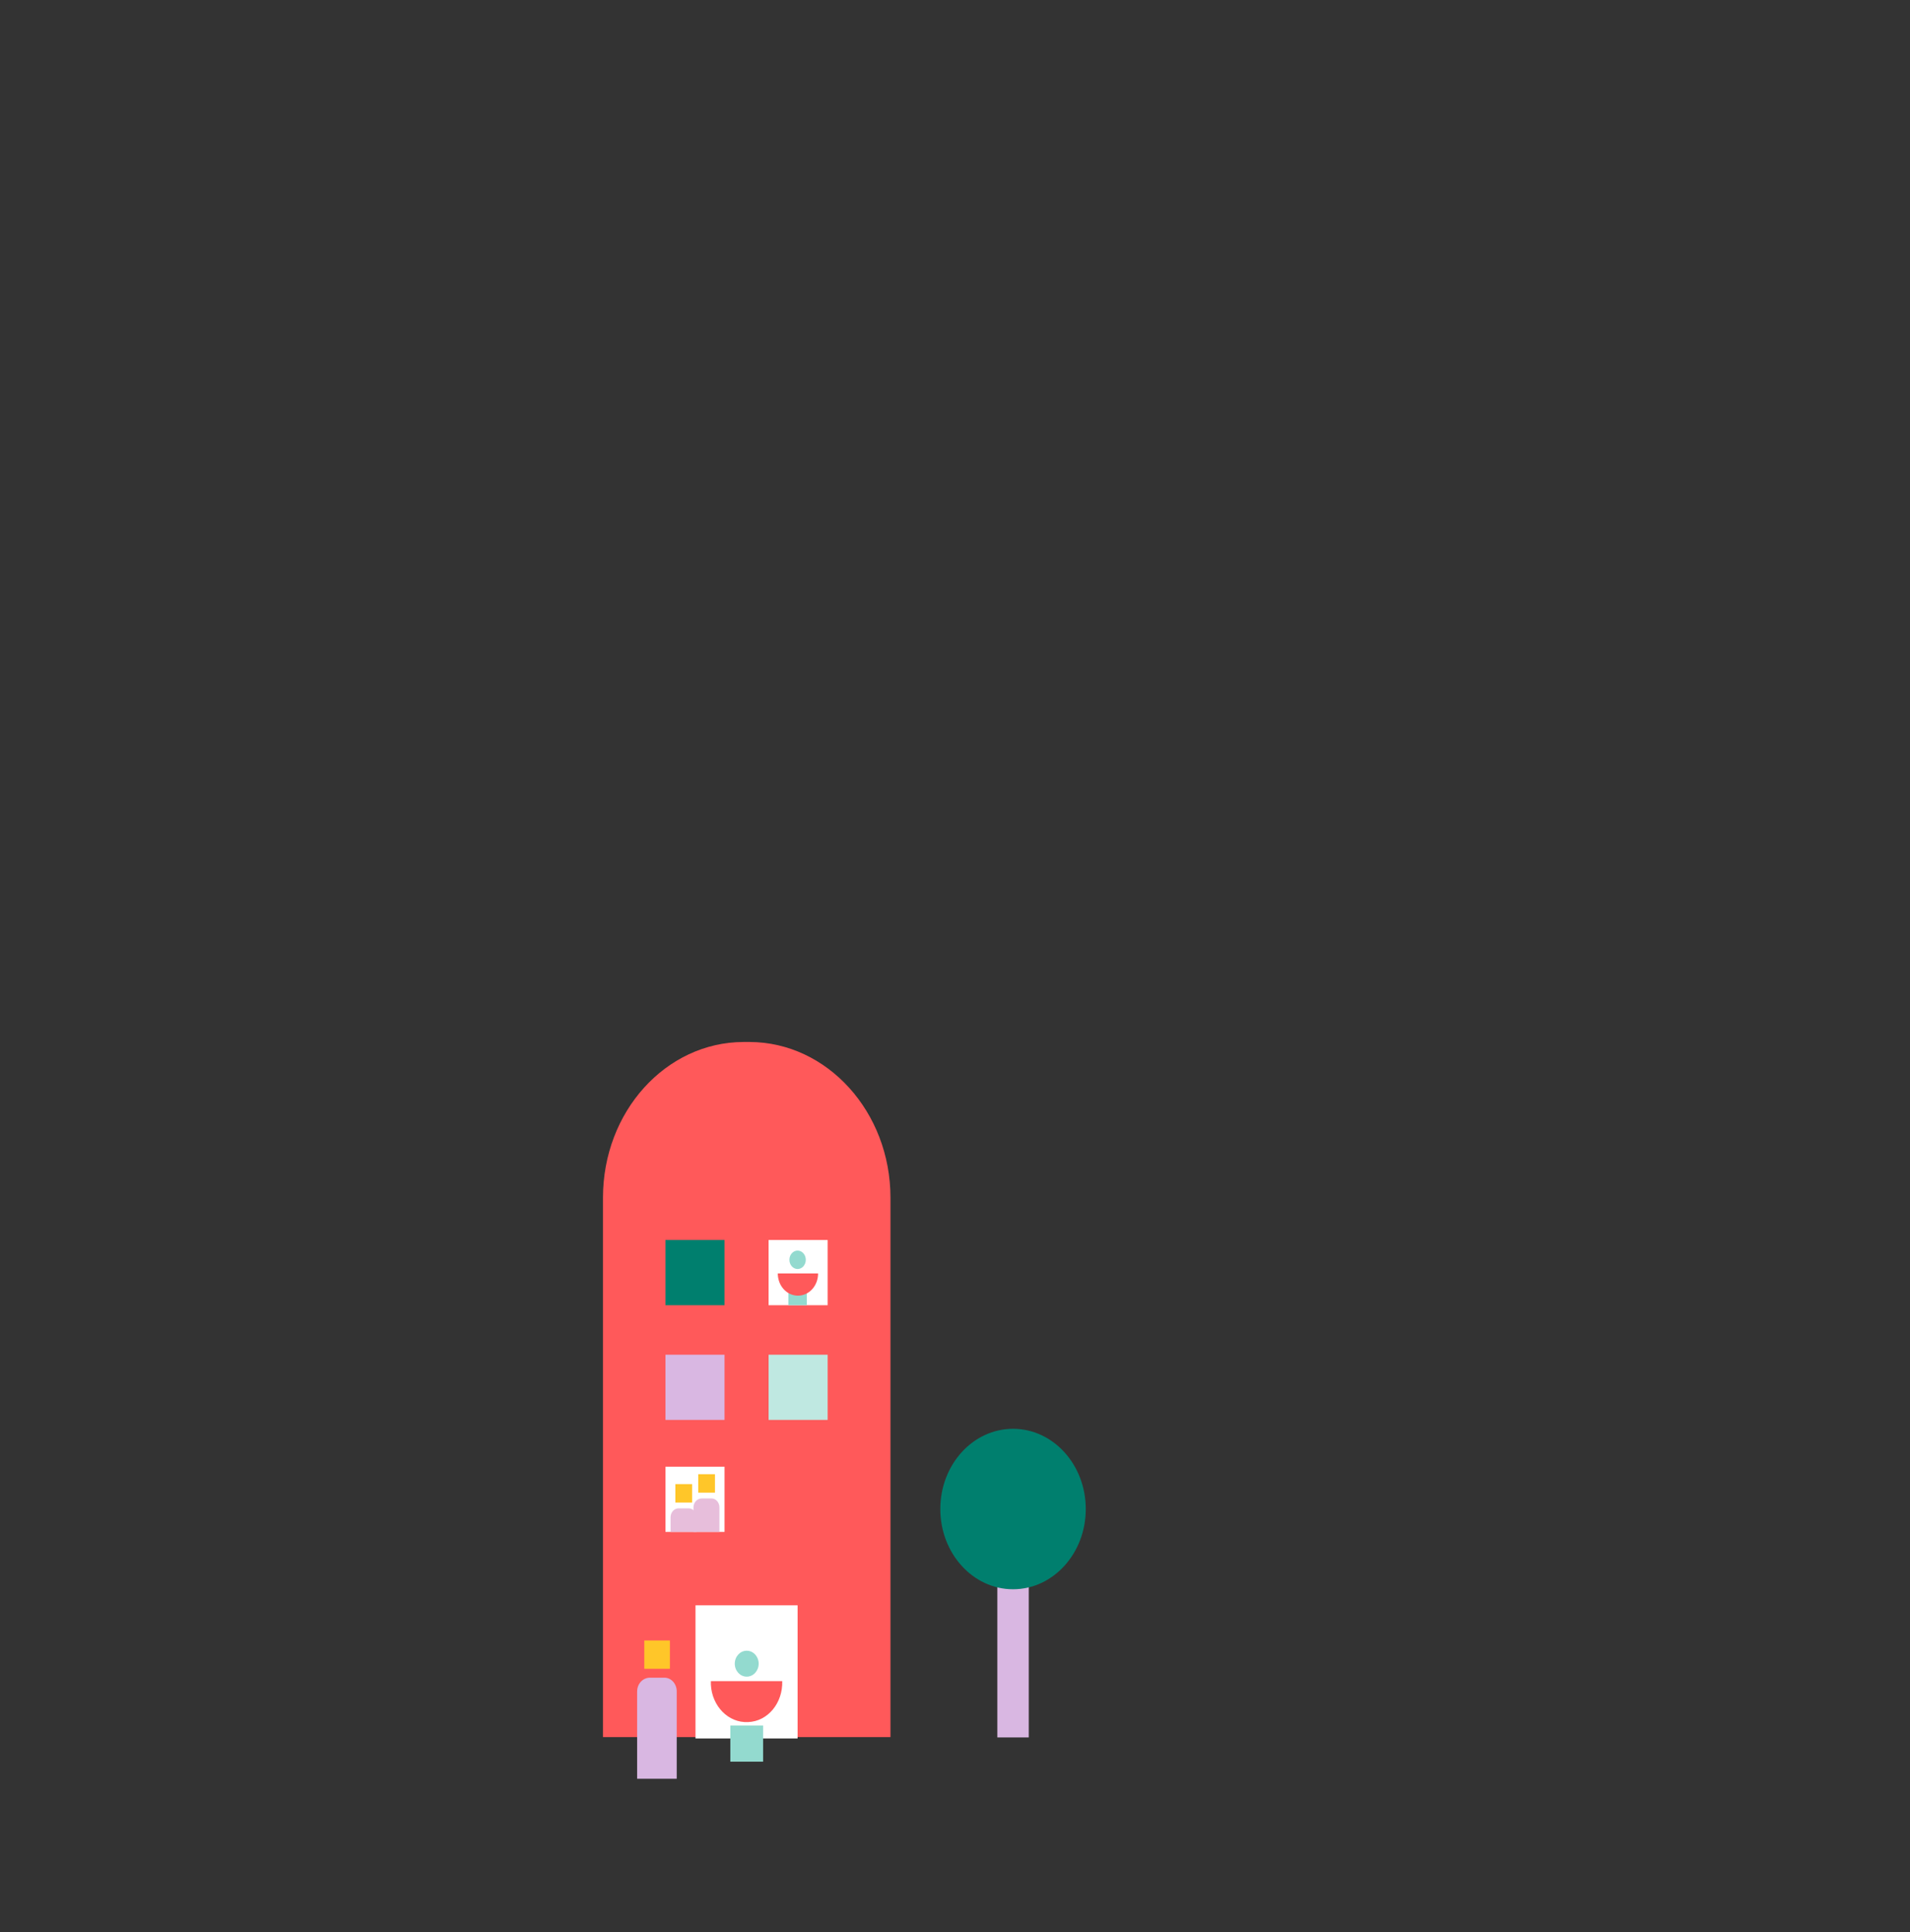 <?xml version="1.0" encoding="utf-8"?>
<!-- Generator: Adobe Illustrator 25.4.0, SVG Export Plug-In . SVG Version: 6.00 Build 0)  -->
<svg version="1.1" id="Layer_1" xmlns="http://www.w3.org/2000/svg" xmlns:xlink="http://www.w3.org/1999/xlink" x="0px" y="0px"
	 viewBox="0 0 559.4 566" style="enable-background:new 0 0 559.4 566;" xml:space="preserve">
<rect x="0" y="0" width="559.4" height="566" fill="#333333" stroke="none"/>
<style type="text/css">
	.st0{fill:#FF595A;}
	.st1{fill:#D9B7E2;}
	.st2{fill:#007F6E;}
	.st3{fill:#FFC629;}
	.st4{fill:#BFE8E1;}
	.st5{fill:#FFFFFF;}
	.st6{clip-path:url(#SVGID_00000000928449004162642740000018272835048043027638_);}
	.st7{fill:#E7BEDB;}
	.st8{clip-path:url(#SVGID_00000062176487233190214140000007040126618092221867_);}
	.st9{fill:#93DACF;}
</style>
<g id="Layer_3">
	<path class="st0" d="M260.8,350.8v158h-84.2v-158c0-25.2,18.4-45.5,41.1-45.6h1.9C242.3,305.3,260.8,325.7,260.8,350.8z"/>
	<rect x="292.1" y="457.3" class="st1" width="9.2" height="51.6"/>
	<ellipse class="st2" cx="296.7" cy="442" rx="21.3" ry="23.5"/>
	<rect x="188.7" y="480.5" class="st3" width="7.5" height="8.3"/>
	<path class="st1" d="M190.2,491.4h4.4c2,0,3.6,1.8,3.6,4v0V521l0,0h-11.6l0,0v-25.5C186.6,493.2,188.2,491.5,190.2,491.4
		C190.2,491.4,190.2,491.4,190.2,491.4z"/>
	<rect x="194.9" y="363.2" class="st2" width="17.3" height="19.1"/>
	<rect x="194.9" y="396.8" class="st1" width="17.3" height="19.1"/>
	<rect x="225.1" y="396.8" class="st4" width="17.3" height="19.1"/>
	<rect x="194.9" y="429.6" class="st5" width="17.3" height="19.1"/>
	<g>
		<defs>
			<rect id="SVGID_1_" x="194.9" y="429.6" width="17.3" height="19.1"/>
		</defs>
		<clipPath id="SVGID_00000066499580328120020510000000586095342201761194_">
			<use xlink:href="#SVGID_1_"  style="overflow:visible;"/>
		</clipPath>
		<g style="clip-path:url(#SVGID_00000066499580328120020510000000586095342201761194_);">
			<rect x="197.8" y="434.7" class="st3" width="4.9" height="5.4"/>
			<path class="st7" d="M198.8,441.8h2.9c1.3,0,2.3,1.2,2.3,2.6c0,0,0,0,0,0v16.7l0,0h-7.6l0,0v-16.7
				C196.4,443,197.4,441.8,198.8,441.8C198.7,441.8,198.7,441.8,198.8,441.8z"/>
			<rect x="204.5" y="431.8" class="st3" width="4.9" height="5.4"/>
			<path class="st7" d="M205.5,438.9h2.9c1.3,0,2.3,1.2,2.3,2.6c0,0,0,0,0,0v16.7l0,0h-7.6l0,0v-16.7
				C203.1,440.1,204.2,438.9,205.5,438.9C205.5,438.9,205.5,438.9,205.5,438.9z"/>
		</g>
	</g>
	<rect x="225.1" y="363.2" class="st5" width="17.3" height="19.1"/>
	<g>
		<defs>
			<rect id="SVGID_00000035494343061448063500000013494808069400476807_" x="225.1" y="363.2" width="17.3" height="19.1"/>
		</defs>
		<clipPath id="SVGID_00000154400483630596764960000013262201674640747925_">
			<use xlink:href="#SVGID_00000035494343061448063500000013494808069400476807_"  style="overflow:visible;"/>
		</clipPath>
		<g style="clip-path:url(#SVGID_00000154400483630596764960000013262201674640747925_);">
			<rect x="230.9" y="377.8" class="st9" width="5.4" height="6"/>
			<path class="st0" d="M239.6,373c0,3.6-2.6,6.5-5.9,6.5s-5.9-2.9-5.9-6.5H239.6z"/>
			<ellipse class="st9" cx="233.6" cy="369" rx="2.4" ry="2.7"/>
		</g>
	</g>
	<rect x="203.7" y="470.2" class="st5" width="29.9" height="39"/>
	<rect x="213.9" y="505.4" class="st9" width="9.6" height="10.6"/>
	<path class="st0" d="M229.1,492.4c0.2,6.4-4.2,11.8-10,12c-5.8,0.3-10.6-4.7-10.9-11c0-0.3,0-0.7,0-1H229.1z"/>
	<ellipse class="st9" cx="218.7" cy="487.3" rx="3.5" ry="3.8"/>
</g>
</svg>
